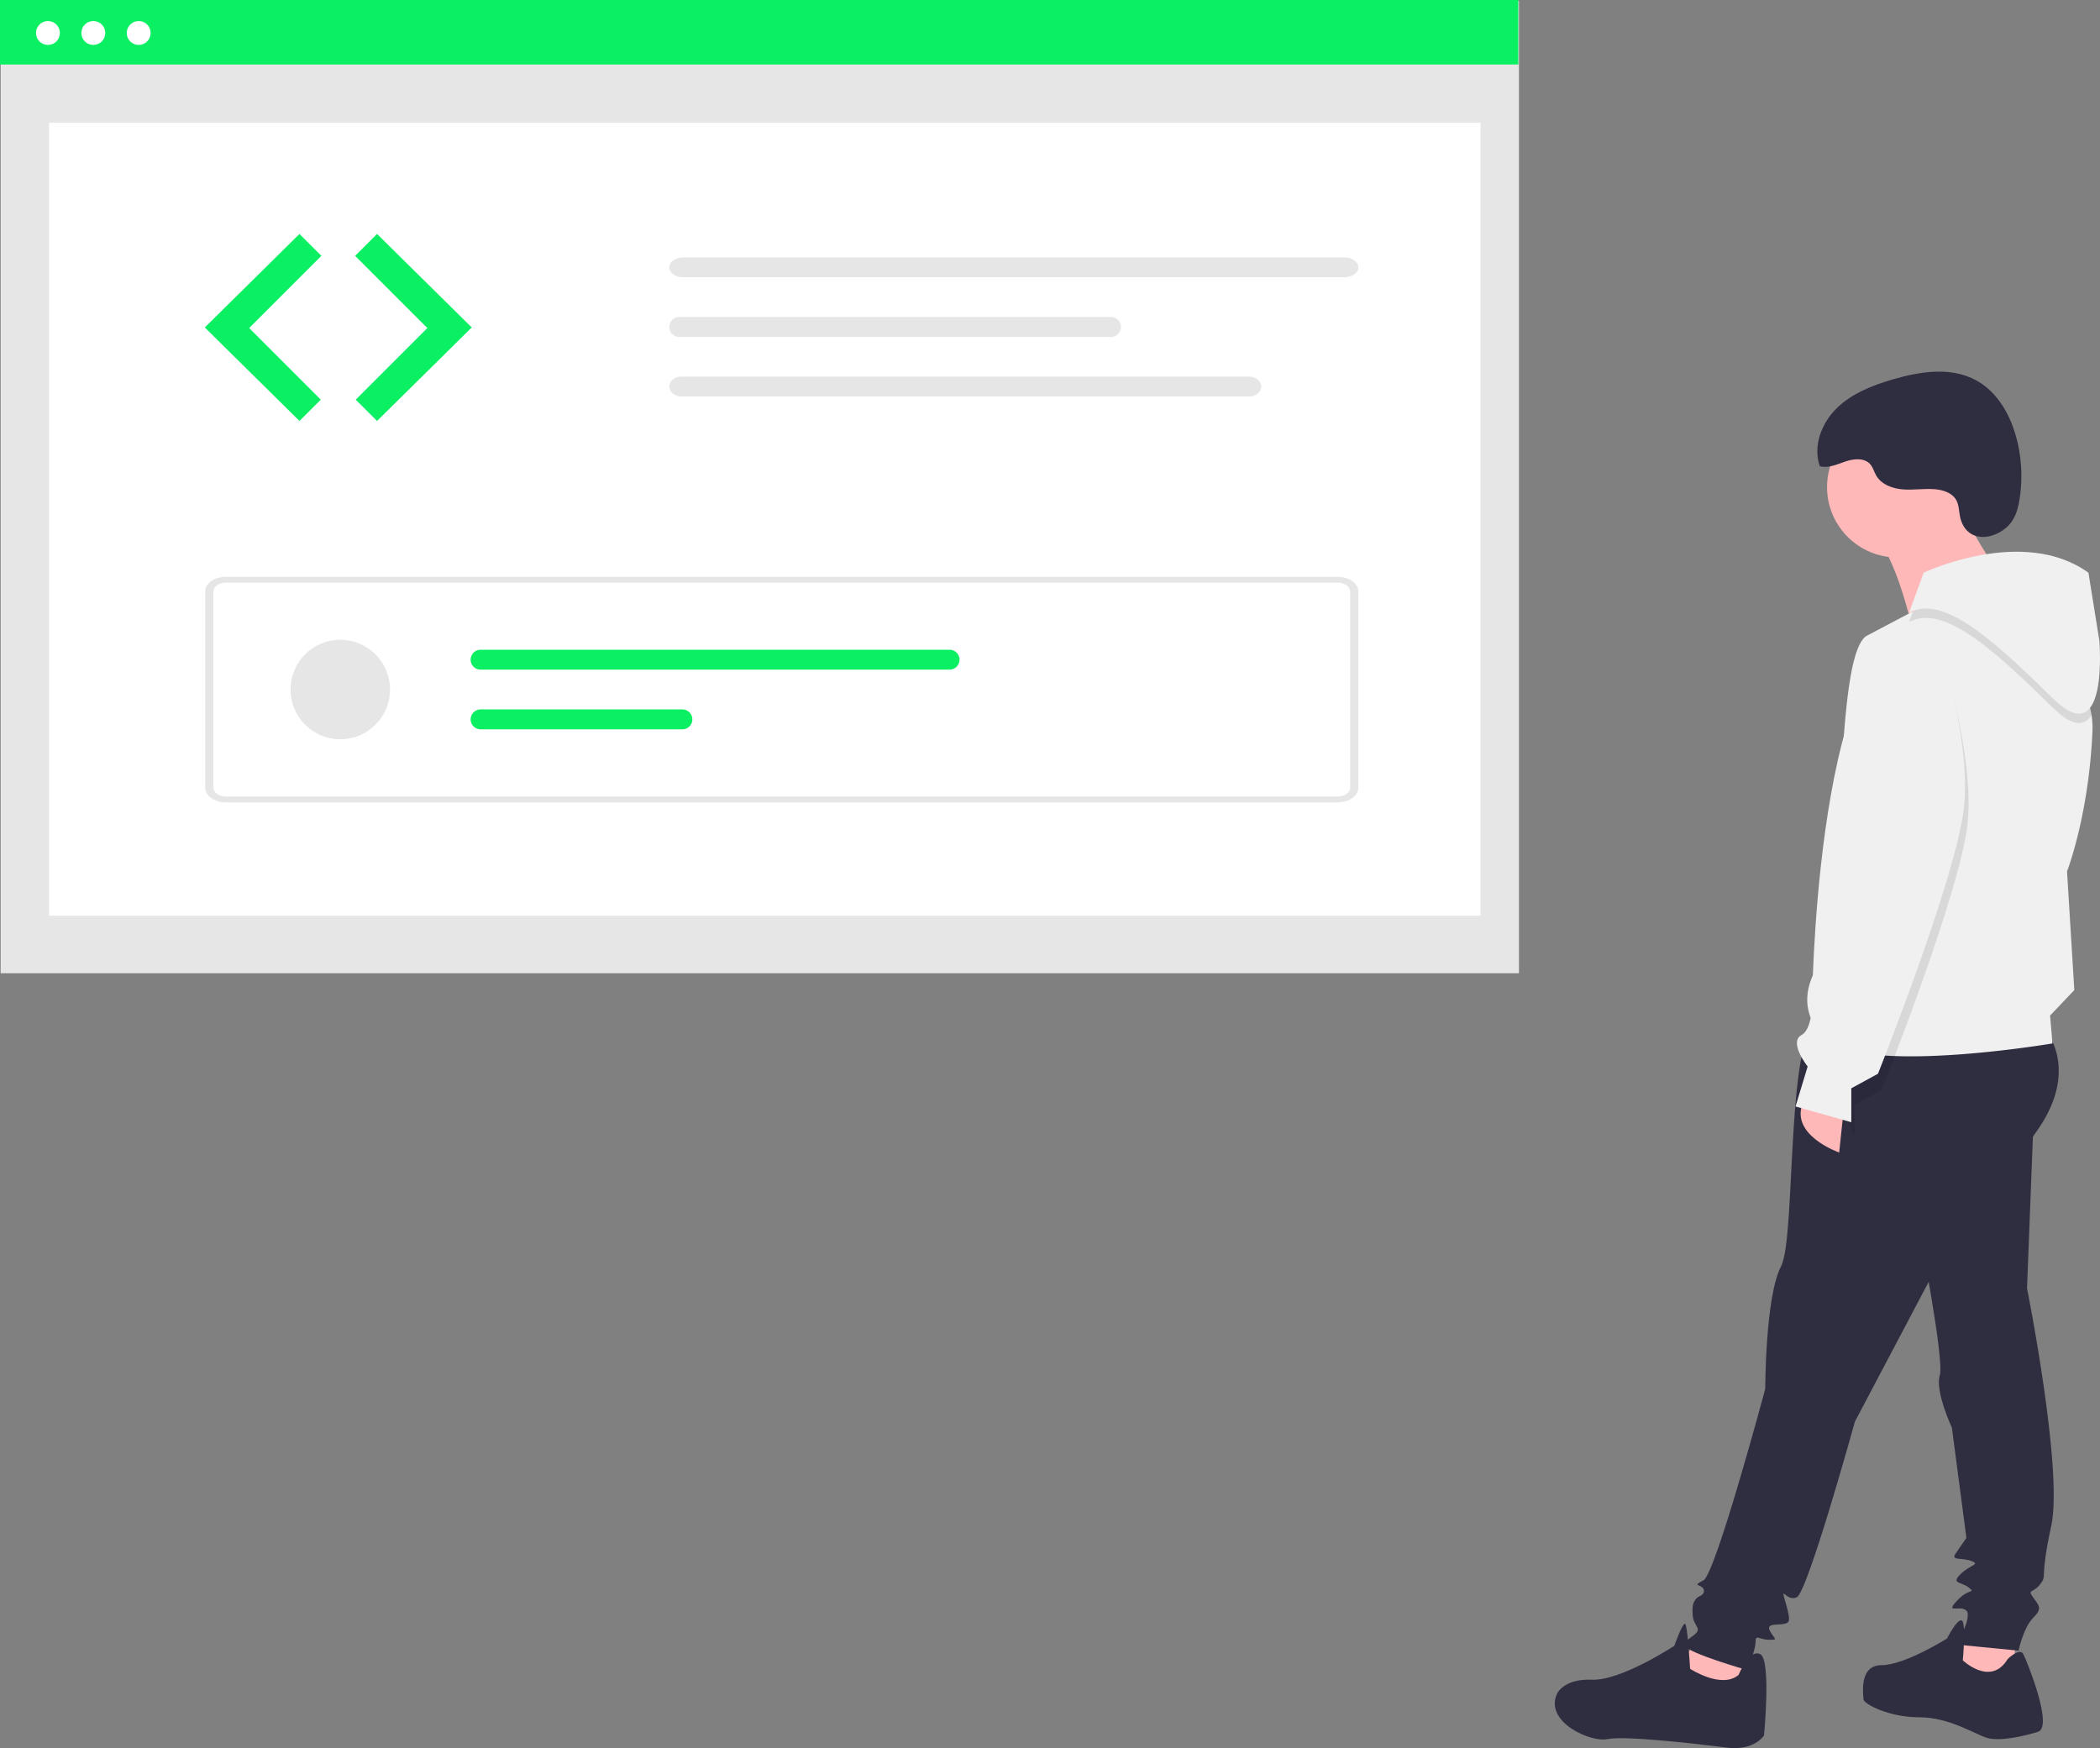<svg xmlns="http://www.w3.org/2000/svg" xmlns:xlink="http://www.w3.org/1999/xlink" width="845.724" height="704.031" data-name="Layer 1" viewBox="0 0 845.724 704.031"><rect x="0" y="0" width="845.724" height="704.031" fill="#808080" stroke="none"/><g id="f1503154-f50a-4680-8aa4-587be41cac87" data-name="Group 2"><path id="a9e5a31c-10e6-4175-9779-4994367672f7-235" fill="#feb8b8" d="M880.724,762.754l-1.464,19.525-29.773-9.762,12.2-14.643Z" data-name="Path 4" transform="translate(-177.138 -97.984)"/><path id="f499a4aa-6a35-40fc-8432-e4c7ab26d048-236" fill="#feb8b8" d="M989.083,756.409l-1.467,19.035-16.595,2.441-9.762-9.274,11.226-18.06Z" data-name="Path 5" transform="translate(-177.138 -97.984)"/><path id="fb70bf31-eafd-4d8a-8310-5130d8d104e1-237" fill="#2f2e41" d="M1001.285,513.336s13.179,15.619-3.417,39.536-36.607,47.346-36.607,47.346l-37.1,70.286s-19.036,68.822-23.429,70.774-6.833-5.857-4.393,2.44.976,7.81-.976,8.3-7.321-.488-5.369,2.929,3.417,3.417-.488,3.417-5.369-2.44-5.369.976-3.417,11.226-3.417,11.226-23.917-6.833-24.893-9.762,6.345-4.393,4.881-7.321-1.952-2.929-1.952-7.321,2.929-5.369,2.929-5.369,2.44-.976,1.464-2.929-4.881-.976,0-3.417,24.895-77.121,24.895-77.121,0-37.1,6.345-49.3,1.464-99.084,16.6-100.06S1001.285,513.336,1001.285,513.336Z" data-name="Path 6" transform="translate(-177.138 -97.984)"/><path id="a89455c2-275d-4b70-b13c-192fbe474176-238" fill="#2f2e41" d="M996.404,541.157l-2.929,75.655s14.643,73.215,9.762,95.667-1.464,19.524-4.393,23.429-5.369,1.952-2.929,5.369,3.9,4.393,0,8.3-5.857,13.179-5.857,13.179l-24.893-2.44s6.345-11.226,3.9-13.667-8.786,1.464-3.9-3.9,7.81-2.929,4.881-5.369-7.321-1.464-3.417-5.369,8.3-3.9,4.393-5.369-8.3,0-6.345-2.929,4.393-6.345,4.393-6.345l-5.857-44.417s-6.833-14.643-4.881-20.988-8.3-58.572-8.3-58.572Z" data-name="Path 7" transform="translate(-177.138 -97.984)"/><path id="a3024be5-ad86-493a-9bfb-258ab58160a1-239" fill="#2f2e41" d="M985.668,766.17s4.881-4.881,6.345-1.952,12.2,29.286,5.857,31.238-15.619,3.9-20.5,2.44-15.131-8.3-27.333-8.3-22.452-5.369-22.452-7.321-1.952-13.667,7.321-13.667,26.357-10.738,26.357-10.738,3.9-7.81,5.857-7.321.488,16.107.488,16.107S978.832,777.396,985.668,766.17Z" data-name="Path 8" transform="translate(-177.138 -97.984)"/><path id="a57c92ce-496a-44de-934b-3ddd78679762-240" fill="#2f2e41" d="M877.308,772.515s4.393-10.738,8.786-8.3,1.464,32.7,1.464,32.7-3.9,6.345-15.131,4.881-41-4.881-47.834-3.417-25.381-6.833-20.5-18.06c0,0,2.44-6.345,14.155-5.857s33.191-13.667,33.191-13.667,3.417-9.762,4.393-8.786,1.952,18.06,1.952,18.06S870.475,778.372,877.308,772.515Z" data-name="Path 9" transform="translate(-177.138 -97.984)"/><circle id="fa315d33-3eeb-4d45-ab88-aeb0e9694c5a" cx="764.111" cy="196.196" r="28.31" fill="#feb8b8" data-name="Ellipse 2"/><path id="fbae87ba-2986-46ef-9932-134b7e0cae24-241" fill="#feb8b8" d="M963.213,296.132s15.131,30.262,20.5,33.191-36.607,20.989-36.607,20.989-6.833-29.774-15.131-36.119S963.213,296.132,963.213,296.132Z" data-name="Path 10" transform="translate(-177.138 -97.984)"/><path id="fc15680c-e415-4000-ac02-b1f296562473-242" fill="#feb8b8" d="M919.773,543.597l-1.952,18.548s-20.988-7.321-14.155-20.988Z" data-name="Path 11" transform="translate(-177.138 -97.984)"/><path id="ae3770ab-4aa4-41b9-9f4d-4c69df699916-243" fill="#f0f0f0" d="M911.478,515.776c14.643,15.615,92.247,2.436,92.247,2.436l-.972-11.225,9.762-10.243-2.927-47.837s8.78-22.45,10.243-56.617a30.78,30.78,0,0,0-.378-6.278c-5.032-30.607-54.87-50.32-56.239-49.857-.689.227-8.025,4.05-15.681,8.072-8.789,4.617-17.994,9.5-17.994,9.5-11.716,4.4-9.762,74.687-13.67,81.031s0,28.3,0,28.3l-4.39,20.987S896.831,500.161,911.478,515.776Z" data-name="Path 12" transform="translate(-177.138 -97.984)"/><path id="b41fb511-fd5e-48e5-b733-0d9230f6b6d5-244" d="M958.783,360.824s13.667,41,10.738,68.822-34.655,107.382-34.655,107.382l-10.733,5.857v13.666l-7.553-20.458,20.77-43.428S911.433,342.765,958.783,360.824Z" data-name="Path 13" opacity=".1" transform="translate(-177.138 -97.984)" style="isolation:isolate"/><path id="efbdbf49-3b58-4bc5-8391-5fbab31acdf7-245" d="M945.965,348.522c14.161-7.808,35.639,12.7,58.09,34.657,8.063,7.883,12.726,7.09,15.4,2.832-5.032-30.607-54.87-50.32-56.239-49.857-.689.227-8.025,4.05-15.681,8.072Z" data-name="Path 14" opacity=".1" transform="translate(-177.138 -97.984)" style="isolation:isolate"/><path id="a2828270-d54b-4ede-bb2b-8639f55947f0-246" fill="#f0f0f0" d="M945.972,344.749l5.857-16.107s40.024-19.036,66.381,0l4.393,27.333s3.9,45.393-18.548,23.429S960.125,336.939,945.972,344.749Z" data-name="Path 15" transform="translate(-177.138 -97.984)"/><path id="f68da632-d878-40c3-a103-67cfc5c970db-247" fill="#f0f0f0" d="M957.357,354.216s13.667,41,10.738,68.822-34.655,107.382-34.655,107.382l-10.738,5.861v13.667l-22.452-6.345,4.881-16.107s-7.81-9.762-2.44-12.691,4.393-19.036,4.393-19.036S910.011,336.156,957.357,354.216Z" data-name="Path 16" transform="translate(-177.138 -97.984)"/><path id="f57115f6-7f5b-4177-880b-f5eff1305e5b-248" fill="#2f2e41" d="M966.487,306.031c-.462-2.188-.4-4.542-1.448-6.517-1.573-2.961-5.188-4.2-8.529-4.492-4.265-.371-8.562.367-12.833.075s-8.833-1.92-10.959-5.635c-.848-1.482-1.266-3.227-2.391-4.512-2.341-2.674-6.608-2.26-9.972-1.114s-6.873,2.82-10.312,1.924c-2.892-8.091.669-17.424,6.828-23.415s14.465-9.215,22.715-11.618c10.881-3.17,23.126-5.043,33.13.282,14.507,7.721,19.626,28.158,18.288,43.39-.506,5.758-1.333,12.278-5.988,16.165C978.194,316.262,968.547,315.773,966.487,306.031Z" data-name="Path 17" transform="translate(-177.138 -97.984)"/><rect id="e1abf0e4-070b-4c82-8a12-ebedd4e3db02" width="611.461" height="391.607" x=".262" y=".347" fill="#e6e6e6" data-name="Rectangle 1"/><rect id="ace8bea0-82e8-49b8-a50c-1e1cb532084f" width="576.492" height="319.322" x="19.746" y="49.464" fill="#fff" data-name="Rectangle 2"/><rect id="b540f353-e277-4512-bc56-a133cea2858b" width="611.461" height="25.977" fill="#0bef62" data-name="Rectangle 3"/><circle id="b2b285b5-c1c3-4b12-9710-2898c7239781" cx="19.305" cy="13.281" r="4.815" fill="#fff" data-name="Ellipse 3"/><circle id="a5a428bb-42a2-4f57-9e6c-9979c01a2490" cx="37.58" cy="13.281" r="4.815" fill="#fff" data-name="Ellipse 4"/><circle id="a9929a25-14ce-4464-bac9-4165f1e3fae6" cx="55.855" cy="13.281" r="4.815" fill="#fff" data-name="Ellipse 5"/><path id="b4a2d72b-abc3-4d2f-a2b8-a2aff6897b26-249" fill="#0bef62" d="M297.743,192.205l-38.133,37.657,38.133,37.656,8.58-8.58-28.835-28.839,29.076-29.076Z" data-name="Path 37" transform="translate(-177.138 -97.984)"/><path id="b5120d89-6cbe-4bfa-9a1b-cf9b07deff91-250" fill="#0bef62" d="M328.988,192.205l38.132,37.657-38.132,37.656-8.58-8.58,28.837-28.838-29.078-29.077Z" data-name="Path 38" transform="translate(-177.138 -97.984)"/><path id="a31271bd-8e2f-469b-8cee-8b6db3f92f99-251" fill="#e6e6e6" d="M452.332,201.655c-3.119,0-5.647,1.794-5.647,4.006s2.528,4.006,5.647,4.006h266.214c3.119,0,5.647-1.794,5.647-4.006s-2.528-4.006-5.647-4.006Z" data-name="Path 65" transform="translate(-177.138 -97.984)"/><path id="bf577952-0fd5-43e0-be6b-ea1966b51a93-252" fill="#e6e6e6" d="M715.899,421.134h-447.838c-4.578,0-8.288-2.643-8.293-5.9v-79.042c.005-3.257,3.715-5.9,8.293-5.9h447.838c4.578,0,8.288,2.643,8.293,5.9v79.041C724.188,418.49,720.477,421.13,715.899,421.134Zm-447.838-88.484c-2.747,0-4.973,1.586-4.976,3.54v79.041c0,1.954,2.229,3.538,4.976,3.54h447.838c2.747,0,4.973-1.586,4.976-3.54v-79.039c0-1.954-2.229-3.538-4.976-3.54Z" data-name="Path 78" transform="translate(-177.138 -97.984)"/><circle id="f7f4957b-eaa8-456b-bf02-bacf7de3ef80" cx="137.04" cy="277.695" r="20.036" fill="#e6e6e6" data-name="Ellipse 13"/><path id="fb0f055d-da6e-47f2-bb6d-7ff26d7b746a-253" fill="#0bef62" d="M370.688,359.655a4.006,4.006,0,0,0-.01,8.012H559.549a4.006,4.006,0,0,0,0-8.012Z" data-name="Path 79" transform="translate(-177.138 -97.984)"/><path id="bfcde504-8c45-4d21-843b-87b1f7e22ce0-254" fill="#0bef62" d="M370.688,383.692a4.006,4.006,0,0,0-.01,8.012h81.276a4.006,4.006,0,0,0,.01-8.012H370.688Z" data-name="Path 80" transform="translate(-177.138 -97.984)"/><path id="a66699ea-75f1-4575-b6d5-52b0b1f8e30c-255" fill="#e6e6e6" d="M450.388,225.655a4.019,4.019,0,0,0,0,8.012h174.47a4.019,4.019,0,0,0,0-8.012Z" data-name="Path 81" transform="translate(-177.138 -97.984)"/><path id="bbc4ca7b-25d4-4c7e-b3d4-0411f69bd48f-256" fill="#e6e6e6" d="M451.536,249.655c-2.679,0-4.851,1.794-4.851,4.006s2.172,4.006,4.851,4.006h228.7c2.679,0,4.851-1.794,4.851-4.006s-2.172-4.006-4.851-4.006Z" data-name="Path 82" transform="translate(-177.138 -97.984)"/></g></svg>